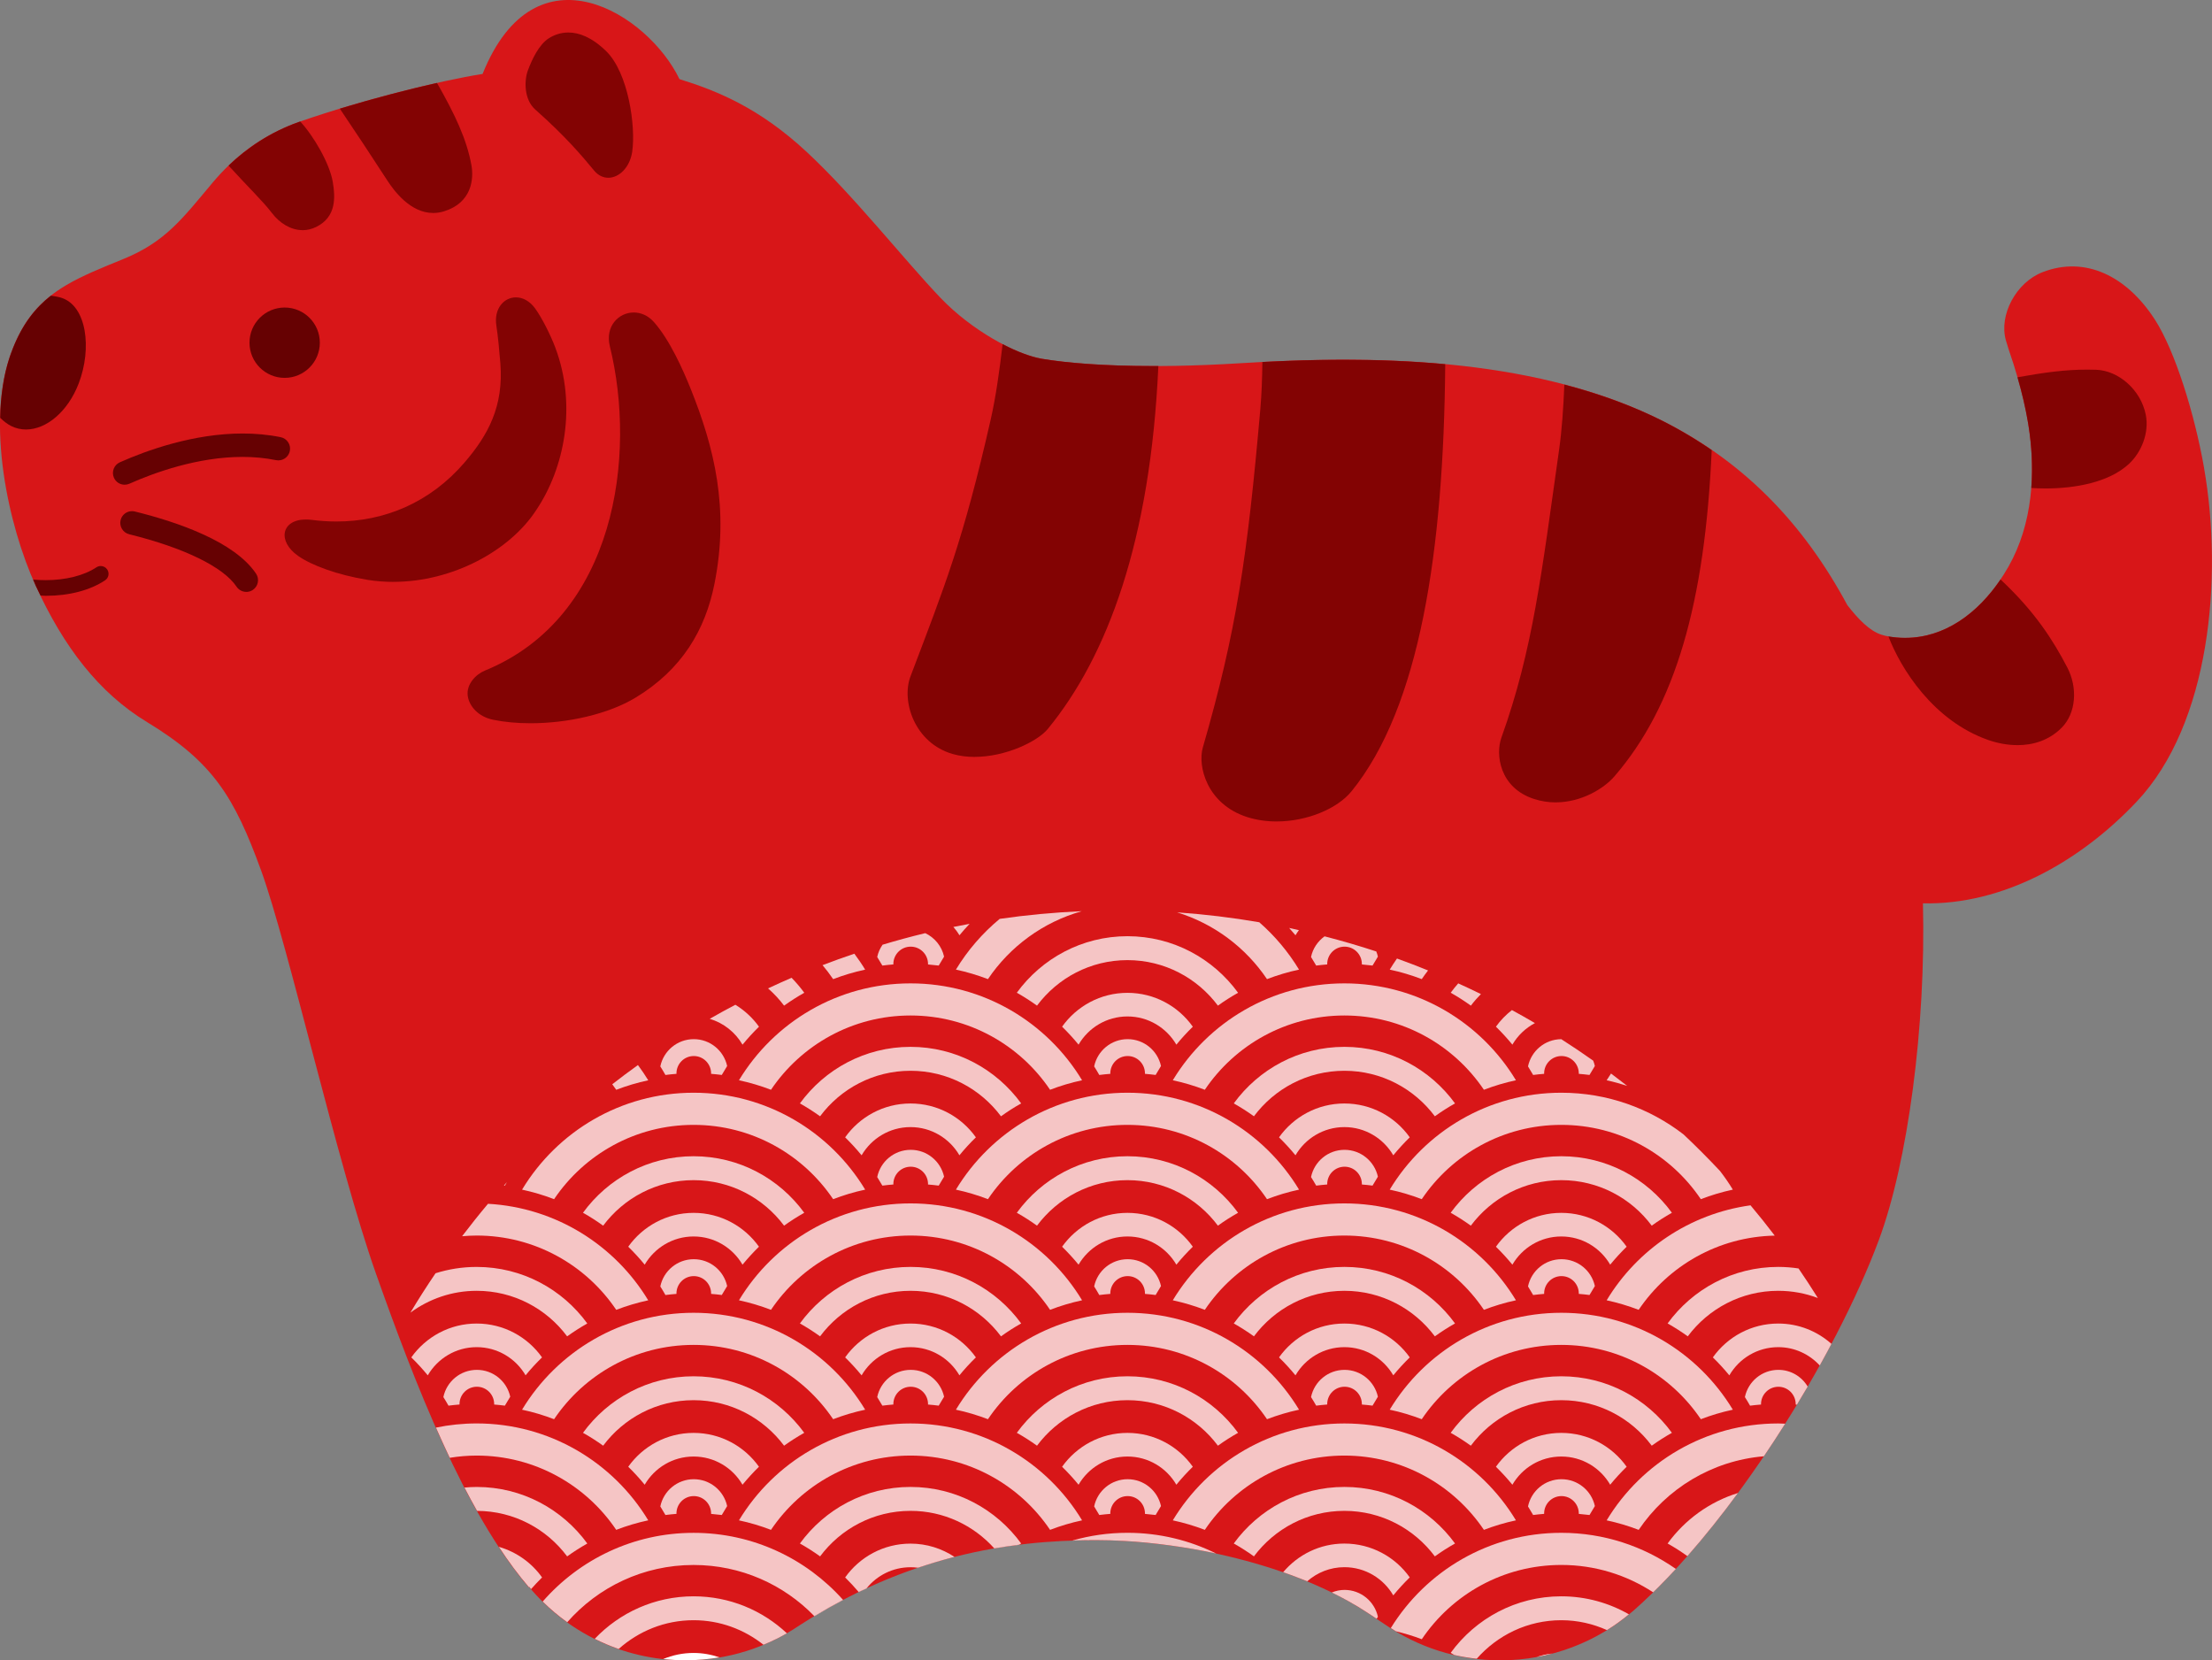 <?xml version="1.0" encoding="UTF-8" standalone="no"?>
<!-- Created with Inkscape (http://www.inkscape.org/) -->

<svg
   width="85.348mm"
   height="64.056mm"
   viewBox="0 0 85.348 64.056"
   version="1.1"
   id="svg16089"
   inkscape:version="1.1.1 (c3084ef, 2021-09-22)"
   sodipodi:docname="tiger.svg"
   xmlns:inkscape="http://www.inkscape.org/namespaces/inkscape"
   xmlns:sodipodi="http://sodipodi.sourceforge.net/DTD/sodipodi-0.dtd"
   xmlns="http://www.w3.org/2000/svg"
   xmlns:svg="http://www.w3.org/2000/svg">
  <rect x="0" y="0" width="85.348" height="64.056" fill="#808080" stroke="none"/>
  <sodipodi:namedview
     id="namedview16091"
     pagecolor="#ffffff"
     bordercolor="#999999"
     borderopacity="1"
     inkscape:pageshadow="0"
     inkscape:pageopacity="0"
     inkscape:pagecheckerboard="0"
     inkscape:document-units="mm"
     showgrid="false"
     fit-margin-top="0"
     fit-margin-left="0"
     fit-margin-right="0"
     fit-margin-bottom="0"
     inkscape:zoom="0.55856481"
     inkscape:cx="162.02238"
     inkscape:cy="120.84542"
     inkscape:window-width="1312"
     inkscape:window-height="855"
     inkscape:window-x="0"
     inkscape:window-y="23"
     inkscape:window-maximized="0"
     inkscape:current-layer="layer1" />
  <defs
     id="defs16086">
    <clipPath
       clipPathUnits="userSpaceOnUse"
       id="clipPath14162">
      <path
         d="m 220.727,352.14 c -2.123,0 -3.844,1.721 -3.844,3.843 0,2.123 1.721,3.844 3.844,3.844 2.122,0 3.843,-1.721 3.843,-3.844 0,-2.122 -1.721,-3.843 -3.843,-3.843"
         id="path14160" />
    </clipPath>
  </defs>
  <g
     inkscape:label="Layer 1"
     inkscape:groupmode="layer"
     id="layer1"
     transform="translate(-62.247,-116.472)">
    <path
       d="m 147.291,134.535 c -0.367,-2.099 -1.125,-4.531 -1.899,-5.731 -1.091,-1.69 -2.692,-2.467 -4.331,-1.833 -1.033,0.4 -1.699,1.666 -1.416,2.641 0.058,0.2 0.125,0.409 0.291,0.903 0.24,0.757 0.44,1.524 0.568,2.308 0.305,1.865 0.171,3.865 -0.761,5.509 -0.932,1.644 -2.454,2.909 -4.336,2.734 -0.205,-0.019 -0.395,-0.051 -0.569,-0.107 -0.456,-0.147 -0.897,-0.603 -1.313,-1.141 -1.682,-3.126 -4.032,-5.651 -7.505,-7.29 -4.831,-2.28 -10.877,-2.358 -15.87,-2.045 -3.639,0.227 -6.241,0.078 -7.7,-0.168 -1.035,-0.175 -2.734,-1.117 -3.907,-2.344 -1.432,-1.499 -3.357,-3.955 -5.181,-5.647 -1.823,-1.693 -3.448,-2.349 -4.898,-2.799 -1.2,-2.499 -5.548,-5.298 -7.597,-0.2 -1.644,0.258 -4.652,1.005 -7.044,1.837 -1.516,0.527 -2.602,1.437 -3.377,2.362 -1.181,1.41 -1.828,2.287 -3.457,2.949 -0.838,0.341 -1.562,0.633 -2.181,0.998 -0.956,0.564 -1.662,1.304 -2.15,2.667 -0.95,2.649 -0.1,6.597 0.966,8.93 1.078,2.358 2.432,4.131 4.298,5.264 2.536,1.54 3.361,2.869 4.403,5.734 1.042,2.865 2.952,11.373 4.427,15.54 1.476,4.167 3.429,9.246 5.903,12.111 l -0.002,-0.028 c 1.439,1.735 3.612,2.841 6.043,2.841 1.63,0 3.144,-0.497 4.399,-1.349 4.124,-2.659 8.002,-3.287 11.432,-3.287 3.374,0 7.651,0.95 10.43,2.768 0.232,0.152 0.458,0.302 0.712,0.473 1.268,0.879 2.807,1.395 4.466,1.395 1.965,0 3.761,-0.722 5.137,-1.915 3.787,-3.333 7.779,-9.753 9.472,-14.31 1.109,-2.986 1.817,-8.223 1.698,-12.981 3.061,0.069 6.038,-1.584 8.249,-3.925 2.832,-2.999 3.334,-8.649 2.599,-12.862"
       style="fill:#d81618;fill-opacity:1;fill-rule:nonzero;stroke:none;stroke-width:0.353"
       id="path14154" />
    <g
       id="g14156"
       transform="matrix(0.353,0,0,-0.353,-4.686,255.356)">
      <g
         id="g14158"
         clip-path="url(#clipPath14162)">
        <path
           d="m 216.883,359.827 h 7.687 v -7.687 h -7.687 z"
           style="fill:#660102;fill-opacity:1;fill-rule:nonzero;stroke:none"
           id="path14164" />
      </g>
    </g>
    <path
       d="m 77.424,138.922 c -0.335,0 -0.671,-0.026 -1.004,-0.08 -1.159,-0.189 -2.162,-0.562 -2.674,-0.925 -0.815,-0.576 -0.634,-1.402 0.301,-1.402 0.073,0 0.151,0.005 0.233,0.015 0.318,0.041 0.634,0.062 0.947,0.062 1.863,0 3.616,-0.733 4.942,-2.274 0.913,-1.06 1.518,-2.176 1.383,-3.84 -0.039,-0.481 -0.092,-1.05 -0.152,-1.433 -0.106,-0.671 0.295,-1.1 0.754,-1.1 0.254,0 0.525,0.131 0.739,0.425 0.275,0.379 0.6,1.037 0.775,1.499 0.852,2.251 0.35,4.673 -0.725,6.273 -1.02,1.581 -3.243,2.779 -5.518,2.779"
       style="fill:#830303;fill-opacity:1;fill-rule:nonzero;stroke:none;stroke-width:0.353"
       id="path14166" />
    <path
       d="m 85.717,123.33 c -0.195,0 -0.39,-0.087 -0.551,-0.282 -0.475,-0.575 -1.1,-1.316 -2.266,-2.349 -0.436,-0.386 -0.433,-1.116 -0.283,-1.516 0.15,-0.4 0.417,-0.991 0.816,-1.241 0.198,-0.123 0.449,-0.216 0.743,-0.216 0.412,0 0.907,0.182 1.456,0.716 0.864,0.841 1.15,2.916 1.008,3.882 -0.089,0.608 -0.507,1.007 -0.924,1.007"
       style="fill:#830303;fill-opacity:1;fill-rule:nonzero;stroke:none;stroke-width:0.353"
       id="path14168" />
    <path
       d="m 67.056,135.173 c -0.174,0 -0.338,-0.1 -0.413,-0.268 -0.101,-0.228 0.001,-0.495 0.229,-0.597 1.026,-0.456 2.833,-1.111 4.738,-1.111 0.486,0 0.979,0.043 1.467,0.142 0.245,0.05 0.403,0.289 0.353,0.533 -0.037,0.182 -0.179,0.316 -0.35,0.352 -0.03,0.006 -0.061,0.01 -0.092,0.01 -0.03,0 -0.061,-0.003 -0.091,-0.009 -0.428,-0.087 -0.863,-0.125 -1.293,-0.125 -1.736,0 -3.412,0.611 -4.364,1.034 -0.06,0.026 -0.122,0.039 -0.183,0.039"
       style="fill:#660102;fill-opacity:1;fill-rule:nonzero;stroke:none;stroke-width:0.353"
       id="path14170" />
    <path
       d="m 71.751,139.308 c -0.146,0 -0.289,-0.07 -0.376,-0.2 -0.509,-0.761 -2.02,-1.499 -4.144,-2.024 -0.242,-0.06 -0.39,-0.305 -0.33,-0.548 0.051,-0.206 0.236,-0.343 0.439,-0.343 0.036,0 0.072,0.004 0.108,0.013 1.68,0.415 3.856,1.169 4.679,2.399 0.139,0.207 0.083,0.488 -0.124,0.627 -0.06,0.04 -0.127,0.064 -0.194,0.073 -0.019,0.002 -0.038,0.004 -0.056,0.004"
       style="fill:#660102;fill-opacity:1;fill-rule:nonzero;stroke:none;stroke-width:0.353"
       id="path14172" />
    <path
       d="m 135.754,141.083 c -0.114,0 -0.23,-0.005 -0.347,-0.016 -0.082,-0.007 -0.162,-0.017 -0.239,-0.03 0.078,0.012 0.157,0.022 0.239,0.03 0.117,0.011 0.232,0.016 0.346,0.016 1.532,0 2.803,-0.958 3.68,-2.256 3.5e-4,3.6e-4 10e-4,0.001 10e-4,0.001 -0.877,1.297 -2.149,2.254 -3.681,2.254"
       style="fill:#9b1f24;fill-opacity:1;fill-rule:nonzero;stroke:none;stroke-width:0.353"
       id="path14174" />
    <path
       d="m 140.089,145.22 c -0.401,0 -0.791,-0.08 -1.124,-0.197 -2.132,-0.745 -3.383,-2.766 -3.854,-3.995 0.019,0.003 0.038,0.006 0.058,0.009 0.077,0.012 0.157,0.022 0.239,0.03 0.117,0.011 0.232,0.016 0.347,0.016 1.532,0 2.804,-0.957 3.681,-2.254 1.326,1.239 2.025,2.338 2.577,3.398 0.406,0.78 0.34,1.763 -0.221,2.324 -0.494,0.494 -1.111,0.67 -1.703,0.67"
       style="fill:#830303;fill-opacity:1;fill-rule:nonzero;stroke:none;stroke-width:0.353"
       id="path14176" />
    <path
       d="m 82.717,144.376 c -0.51,0 -1.003,-0.044 -1.449,-0.136 -0.561,-0.116 -0.921,-0.518 -0.974,-0.925 -0.059,-0.441 0.311,-0.828 0.665,-0.972 5.058,-2.071 5.854,-8.309 4.818,-12.513 -0.189,-0.77 0.339,-1.302 0.923,-1.302 0.27,0 0.551,0.113 0.778,0.369 0.612,0.687 1.13,1.862 1.404,2.54 0.933,2.316 1.508,4.657 0.933,7.555 -0.355,1.789 -1.261,3.318 -3.049,4.398 -1.051,0.635 -2.617,0.986 -4.049,0.986"
       style="fill:#830303;fill-opacity:1;fill-rule:nonzero;stroke:none;stroke-width:0.353"
       id="path14178" />
    <path
       d="m 62.619,130.254 c 3.53e-4,-0.002 0.001,-0.004 0.002,-0.005 -7.06e-4,0.002 -0.001,0.004 -0.002,0.005 m 0.003,-0.008 c 0.012,-0.036 0.025,-0.072 0.038,-0.108 0.026,-0.072 0.052,-0.142 0.079,-0.211 -0.027,0.069 -0.053,0.139 -0.079,0.211 -0.013,0.036 -0.025,0.072 -0.038,0.108 m 0.118,-0.322 c 7.06e-4,-0.001 0.001,-0.003 0.002,-0.005 -7.06e-4,0.002 -0.001,0.004 -0.002,0.005"
       style="fill:#780d13;fill-opacity:1;fill-rule:nonzero;stroke:none;stroke-width:0.353"
       id="path14180" />
    <path
       d="m 63.251,133.043 c -0.195,0 -0.388,-0.043 -0.57,-0.133 -0.145,-0.072 -0.306,-0.195 -0.427,-0.319 0.018,-0.83 0.128,-1.628 0.365,-2.338 3.53e-4,-0.002 0.001,-0.004 0.002,-0.005 3.52e-4,-0.001 3.52e-4,-0.002 7.05e-4,-0.003 0.012,-0.036 0.025,-0.072 0.038,-0.108 0.026,-0.072 0.052,-0.142 0.079,-0.211 3.52e-4,-7.1e-4 7.05e-4,-0.002 0.001,-0.003 7.06e-4,-0.001 0.001,-0.003 0.002,-0.005 0.371,-0.937 0.857,-1.559 1.468,-2.039 0.127,0.017 0.291,0.046 0.397,0.079 0.987,0.306 1.197,1.953 0.676,3.31 -0.418,1.087 -1.247,1.774 -2.031,1.774"
       style="fill:#660102;fill-opacity:1;fill-rule:nonzero;stroke:none;stroke-width:0.353"
       id="path14182" />
    <path
       d="m 78.958,124.689 c -0.87,0 -1.498,-0.84 -1.767,-1.254 -0.657,-1.011 -1.196,-1.829 -1.832,-2.771 1.28,-0.39 2.611,-0.737 3.749,-0.993 0.695,1.22 1.145,2.169 1.328,3.169 0.098,0.534 0.017,1.45 -1.05,1.783 -0.149,0.046 -0.291,0.067 -0.428,0.067"
       style="fill:#830303;fill-opacity:1;fill-rule:nonzero;stroke:none;stroke-width:0.353"
       id="path14184" />
    <path
       d="m 73.781,121.177 c 0.001,-3.5e-4 0.003,-7e-4 0.004,-0.001 -0.001,7.1e-4 -0.003,0.001 -0.004,0.001 m 0.013,-0.005 c 0.003,-7.1e-4 0.005,-0.002 0.008,-0.002 -0.003,7e-4 -0.005,0.002 -0.008,0.002 m 0.015,-0.005 c 0.005,-0.002 0.01,-0.004 0.015,-0.005 -0.005,0.002 -0.01,0.004 -0.015,0.005"
       style="fill:#9b1f24;fill-opacity:1;fill-rule:nonzero;stroke:none;stroke-width:0.353"
       id="path14186" />
    <path
       d="m 73.921,125.351 c -0.453,0 -0.883,-0.266 -1.183,-0.662 -0.334,-0.441 -0.933,-1.016 -1.672,-1.828 0.698,-0.671 1.586,-1.284 2.715,-1.685 0.001,-3.5e-4 0.003,-7e-4 0.004,-0.001 0.003,-0.001 0.006,-0.002 0.009,-0.003 0.003,-7.1e-4 0.005,-0.002 0.008,-0.002 0.003,-0.001 0.005,-0.002 0.007,-0.003 0.005,-0.002 0.01,-0.004 0.015,-0.005 l 0.007,-0.002 c 0.52,0.556 1.138,1.625 1.256,2.331 0.1,0.6 0.14,1.346 -0.633,1.733 -0.177,0.088 -0.357,0.129 -0.533,0.129"
       style="fill:#830303;fill-opacity:1;fill-rule:nonzero;stroke:none;stroke-width:0.353"
       id="path14188" />
    <path
       d="m 106.748,130.595 c -1.901,0 -3.343,-0.12 -4.297,-0.28 0.954,0.161 2.397,0.28 4.298,0.28 0.064,0 0.129,-3.5e-4 0.194,-7e-4 0,7e-4 0,3.5e-4 0,7e-4 -0.066,3.6e-4 -0.131,3.6e-4 -0.195,3.6e-4 m -4.297,-0.28 c -0.003,-3.6e-4 -0.006,-0.001 -0.008,-0.001 0.003,3.5e-4 0.006,0.001 0.008,0.001 m -0.011,-0.002 c -0.003,-7e-4 -0.006,-0.001 -0.008,-0.002 0.003,7.1e-4 0.006,0.001 0.008,0.002 m -0.01,-0.002 c -0.419,-0.074 -0.944,-0.272 -1.498,-0.561 0,-3.5e-4 3.5e-4,-0.001 3.5e-4,-0.001 0.553,0.289 1.078,0.488 1.497,0.562"
       style="fill:#9b1f24;fill-opacity:1;fill-rule:nonzero;stroke:none;stroke-width:0.353"
       id="path14190" />
    <path
       d="m 99.851,145.675 c -0.286,0 -0.57,-0.034 -0.84,-0.111 -1.47,-0.42 -1.999,-2.032 -1.633,-2.999 1.332,-3.511 2.031,-5.223 3.099,-9.929 0.194,-0.858 0.333,-1.855 0.455,-2.886 0.553,0.289 1.078,0.486 1.498,0.561 3.5e-4,0 7e-4,0 0.001,0 0.003,7.1e-4 0.006,10e-4 0.008,0.002 7e-4,0 10e-4,0 0.002,3.6e-4 0.003,3.5e-4 0.006,0.001 0.008,0.001 0.954,0.161 2.396,0.28 4.297,0.28 0.065,0 0.129,0 0.195,-3.6e-4 -0.302,6.739 -1.968,11.204 -4.267,14.003 -0.399,0.486 -1.629,1.077 -2.825,1.077"
       style="fill:#830303;fill-opacity:1;fill-rule:nonzero;stroke:none;stroke-width:0.353"
       id="path14192" />
    <path
       d="m 111.503,148.165 c -0.384,0 -0.768,-0.053 -1.131,-0.168 -1.566,-0.5 -1.92,-1.974 -1.716,-2.682 1.3,-4.498 1.718,-7.348 2.219,-13.052 0.05,-0.568 0.072,-1.184 0.08,-1.825 1.012,-0.053 2.061,-0.086 3.128,-0.086 1.292,0 2.611,0.049 3.927,0.171 -0.058,7.195 -0.981,13.234 -3.614,16.476 -0.548,0.675 -1.719,1.166 -2.893,1.166"
       style="fill:#830303;fill-opacity:1;fill-rule:nonzero;stroke:none;stroke-width:0.353"
       id="path14194" />
    <path
       d="m 125.997,132.517 c -0.001,-7.1e-4 -0.003,-0.001 -0.005,-0.002 10e-4,7.1e-4 0.003,0.001 0.005,0.002 m -0.026,-0.012 c -3.5e-4,0 -3.5e-4,-3.5e-4 -7e-4,-3.5e-4 3.5e-4,0 3.5e-4,3.5e-4 7e-4,3.5e-4"
       style="fill:#9b1f24;fill-opacity:1;fill-rule:nonzero;stroke:none;stroke-width:0.353"
       id="path14196" />
    <path
       d="m 122.271,147.429 c -0.272,0 -0.553,-0.04 -0.836,-0.132 -1.348,-0.438 -1.484,-1.736 -1.26,-2.36 1.223,-3.408 1.552,-6.347 2.23,-11.126 0.107,-0.755 0.164,-1.61 0.201,-2.5 1.163,0.305 2.294,0.694 3.363,1.194 3.5e-4,0 3.5e-4,3.5e-4 7e-4,3.5e-4 0.007,0.004 0.015,0.007 0.022,0.01 0.002,7.1e-4 0.003,0.001 0.005,0.002 0.008,0.004 0.016,0.007 0.024,0.011 0.82,0.387 1.57,0.828 2.271,1.309 -0.259,5.862 -1.392,9.86 -3.758,12.593 -0.407,0.47 -1.274,0.998 -2.263,0.998"
       style="fill:#830303;fill-opacity:1;fill-rule:nonzero;stroke:none;stroke-width:0.353"
       id="path14198" />
    <path
       d="m 140.623,135.299 v 0 c 0.062,-0.804 0.017,-1.623 -0.11,-2.418 0.126,0.795 0.172,1.614 0.11,2.418 m -0.11,-2.419 c -0.001,-0.006 -0.002,-0.012 -0.003,-0.018 0.001,0.006 0.002,0.012 0.003,0.018 m -0.003,-0.02 c -0.001,-0.006 -0.002,-0.011 -0.003,-0.017 0.001,0.006 0.002,0.011 0.003,0.017 m -0.003,-0.019 c -0.001,-0.006 -0.002,-0.012 -0.003,-0.018 0.001,0.006 0.002,0.012 0.003,0.018 m -0.006,-0.034 c -3.5e-4,-0.002 -7.1e-4,-0.005 -0.001,-0.007 3.5e-4,0.002 7.1e-4,0.005 0.001,0.007 m -0.002,-0.015 c -0.1,-0.598 -0.243,-1.185 -0.411,-1.766 0.001,0 0.002,-3.5e-4 0.003,-3.5e-4 0.168,0.581 0.309,1.169 0.408,1.766"
       style="fill:#9b1f24;fill-opacity:1;fill-rule:nonzero;stroke:none;stroke-width:0.353"
       id="path14200" />
    <path
       d="m 141.171,135.317 c -0.189,0 -0.373,-0.006 -0.548,-0.018 0.062,-0.804 0.017,-1.623 -0.11,-2.418 0,-3.5e-4 0,-3.5e-4 0,-7e-4 -0.001,-0.006 -0.002,-0.012 -0.003,-0.018 0,-7.1e-4 -3.5e-4,-0.002 -3.5e-4,-0.002 -0.001,-0.006 -0.002,-0.011 -0.003,-0.017 0,-7.1e-4 -3.6e-4,-0.002 -3.6e-4,-0.002 -0.001,-0.006 -0.002,-0.012 -0.003,-0.018 -0.001,-0.005 -0.002,-0.011 -0.003,-0.016 -3.5e-4,-0.002 -7.1e-4,-0.005 -0.001,-0.007 -3.5e-4,-0.002 -7e-4,-0.005 -0.001,-0.007 -0.1,-0.597 -0.24,-1.185 -0.408,-1.766 1.023,-0.183 1.82,-0.295 2.695,-0.295 0.112,0 0.226,0.002 0.341,0.006 0.851,0.028 1.72,0.763 1.913,1.735 0.138,0.694 -0.165,1.446 -0.648,1.895 -0.774,0.72 -2.088,0.949 -3.221,0.949"
       style="fill:#830303;fill-opacity:1;fill-rule:nonzero;stroke:none;stroke-width:0.353"
       id="path14202" />
    <path
       d="m 64.019,139.459 c -0.068,0 -0.139,-0.007 -0.208,-0.01 -0.062,-0.128 -0.126,-0.251 -0.186,-0.382 -0.034,-0.074 -0.067,-0.157 -0.1,-0.235 l 0.011,0.001 c 0.159,0.015 0.317,0.022 0.473,0.022 0.769,0 1.478,-0.176 1.958,-0.495 0.051,-0.034 0.109,-0.05 0.167,-0.05 0.098,0 0.193,0.047 0.251,0.134 0.092,0.139 0.055,0.326 -0.084,0.418 -0.582,0.387 -1.394,0.597 -2.282,0.597"
       style="fill:#660102;fill-opacity:1;fill-rule:nonzero;stroke:none;stroke-width:0.353"
       id="path14204" />
    <path
       d="m 102.763,175.496 c -1.165,-1.729 -3.142,-2.866 -5.384,-2.866 -2.242,0 -4.218,1.137 -5.384,2.866 -0.398,-0.153 -0.811,-0.276 -1.236,-0.367 1.353,-2.24 3.811,-3.738 6.62,-3.738 2.808,0 5.266,1.498 6.619,3.738 -0.425,0.091 -0.838,0.214 -1.235,0.367"
       style="fill:#f5c5c5;fill-opacity:1;fill-rule:nonzero;stroke:none;stroke-width:0.353"
       id="path14206" />
    <path
       d="m 100.612,176.213 c -7e-4,-7.1e-4 -0.001,-0.001 -0.002,-0.002 0.323,-0.056 0.643,-0.103 0.96,-0.143 l -0.007,0.004 c -0.314,0.04 -0.631,0.085 -0.951,0.141"
       style="fill:#ffffff;fill-opacity:1;fill-rule:nonzero;stroke:none;stroke-width:0.353"
       id="path14208" />
    <path
       d="m 93.889,176.519 c -0.25,-0.18 -0.51,-0.346 -0.778,-0.497 0.96,-1.32 2.512,-2.182 4.268,-2.182 1.756,0 3.308,0.862 4.269,2.182 l -0.077,0.046 c -0.318,0.04 -0.637,0.087 -0.96,0.143 -0.797,-0.886 -1.946,-1.448 -3.231,-1.448 -1.431,0 -2.696,0.692 -3.49,1.756"
       style="fill:#f5c5c5;fill-opacity:1;fill-rule:nonzero;stroke:none;stroke-width:0.353"
       id="path14210" />
    <path
       d="m 95.38,177.895 c -3.53e-4,-7.1e-4 -7.05e-4,-0.001 -0.001,-0.002 0.103,-0.049 0.205,-0.098 0.307,-0.145 -0.003,0.003 -0.005,0.006 -0.008,0.01 -0.099,0.046 -0.198,0.089 -0.298,0.137 m 2.291,-0.939 c -0.002,-3.5e-4 -0.003,-3.5e-4 -0.005,-7e-4 0.475,-0.161 0.945,-0.299 1.41,-0.418 3.53e-4,3.5e-4 7.05e-4,3.5e-4 0.001,7e-4 -0.464,0.119 -0.933,0.258 -1.406,0.418"
       style="fill:#ffffff;fill-opacity:1;fill-rule:nonzero;stroke:none;stroke-width:0.353"
       id="path14212" />
    <path
       d="m 95.378,177.894 c -0.166,-0.194 -0.339,-0.383 -0.522,-0.562 0.561,-0.789 1.48,-1.305 2.522,-1.305 0.628,0 1.21,0.19 1.697,0.512 -0.465,0.119 -0.935,0.257 -1.41,0.418 -0.094,-0.012 -0.19,-0.019 -0.288,-0.019 -0.684,0 -1.293,0.318 -1.693,0.812 -0.102,0.047 -0.204,0.096 -0.307,0.145"
       style="fill:#f5c5c5;fill-opacity:1;fill-rule:nonzero;stroke:none;stroke-width:0.353"
       id="path14214" />
    <path
       d="m 107.636,173.755 c -0.379,-0.651 -1.081,-1.088 -1.887,-1.088 -0.806,0 -1.508,0.437 -1.887,1.088 -0.198,-0.243 -0.411,-0.474 -0.635,-0.694 0.561,-0.789 1.48,-1.306 2.522,-1.306 1.042,0 1.962,0.517 2.522,1.306 -0.224,0.219 -0.437,0.45 -0.635,0.693"
       style="fill:#f5c5c5;fill-opacity:1;fill-rule:nonzero;stroke:none;stroke-width:0.353"
       id="path14216" />
    <path
       d="m 106.836,174.923 c -0.136,-0.017 -0.274,-0.031 -0.413,-0.043 l 0.002,-0.018 -10e-4,-0.011 c -0.006,-0.364 -0.302,-0.658 -0.668,-0.658 -0.37,0 -0.669,0.3 -0.669,0.669 l 0.002,0.017 c -0.143,0.011 -0.285,0.026 -0.427,0.044 -0.063,-0.111 -0.129,-0.222 -0.198,-0.331 0.125,-0.599 0.655,-1.05 1.292,-1.05 0.631,0 1.157,0.444 1.287,1.036 -0.057,0.09 -0.193,0.321 -0.207,0.345"
       style="fill:#f5c5c5;fill-opacity:1;fill-rule:nonzero;stroke:none;stroke-width:0.353"
       id="path14218" />
    <path
       d="m 109.175,176.41 c -1.196,-0.258 -2.404,-0.421 -3.545,-0.486 1.14,0.065 2.348,0.227 3.543,0.485 7e-4,3.6e-4 0.001,7.1e-4 0.002,0.001 m -3.551,-0.486 c -10e-4,0 -0.002,0 -0.004,0 10e-4,0 0.003,0 0.004,0 m -2.004,-0.014 c 0.003,-7e-4 0.006,-0.002 0.008,-0.002 0.303,-0.01 0.603,-0.015 0.9,-0.015 10e-4,0 10e-4,0 0.002,0 -0.3,3.6e-4 -0.604,0.007 -0.91,0.018"
       style="fill:#ffffff;fill-opacity:1;fill-rule:nonzero;stroke:none;stroke-width:0.353"
       id="path14220" />
    <path
       d="m 109.173,176.409 c -1.195,-0.258 -2.403,-0.42 -3.543,-0.485 -0.002,0 -0.004,-3.6e-4 -0.006,-3.6e-4 -0.001,0 -0.002,0 -0.004,0 -0.371,-0.021 -0.735,-0.032 -1.089,-0.032 -3.5e-4,0 -0.001,0 -0.002,0 -7.1e-4,0 -10e-4,0 -0.002,0 -0.297,0 -0.596,0.005 -0.9,0.015 0.674,-0.192 1.385,-0.297 2.12,-0.297 1.23,0 2.392,0.288 3.424,0.799"
       style="fill:#f5c5c5;fill-opacity:1;fill-rule:nonzero;stroke:none;stroke-width:0.353"
       id="path14222" />
    <path
       d="m 86.023,175.496 c -1.166,-1.729 -3.142,-2.866 -5.384,-2.866 -0.354,0 -0.701,0.031 -1.039,0.086 -0.182,-0.382 -0.358,-0.772 -0.532,-1.165 0.507,-0.105 1.033,-0.161 1.571,-0.161 2.808,0 5.266,1.498 6.62,3.738 -0.424,0.091 -0.837,0.214 -1.235,0.367"
       style="fill:#f5c5c5;fill-opacity:1;fill-rule:nonzero;stroke:none;stroke-width:0.353"
       id="path14224" />
    <path
       d="m 84.129,176.519 c -0.791,-1.06 -2.051,-1.751 -3.475,-1.755 -0.165,-0.294 -0.327,-0.593 -0.486,-0.9 0.156,-0.014 0.313,-0.023 0.472,-0.023 1.756,0 3.308,0.862 4.268,2.182 -0.268,0.151 -0.528,0.317 -0.778,0.497"
       style="fill:#f5c5c5;fill-opacity:1;fill-rule:nonzero;stroke:none;stroke-width:0.353"
       id="path14226" />
    <path
       d="m 82.661,177.716 c -0.001,-0.001 -0.003,-0.003 -0.004,-0.005 l -0.002,-0.024 c 0.001,0.002 0.003,0.004 0.004,0.005 l 0.002,0.023"
       style="fill:#ffffff;fill-opacity:1;fill-rule:nonzero;stroke:none;stroke-width:0.353"
       id="path14228" />
    <path
       d="m 82.739,177.779 -0.08,-0.092 3.53e-4,0.005 c -0.001,-0.002 -0.003,-0.004 -0.004,-0.005 l 0.002,0.024 c -0.401,-0.466 -0.789,-0.991 -1.163,-1.56 0.681,0.196 1.268,0.617 1.668,1.181 -0.147,0.144 -0.286,0.294 -0.422,0.447"
       style="fill:#f5c5c5;fill-opacity:1;fill-rule:nonzero;stroke:none;stroke-width:0.353"
       id="path14230" />
    <path
       d="m 90.896,173.755 c -0.379,-0.651 -1.081,-1.088 -1.887,-1.088 -0.806,0 -1.508,0.437 -1.887,1.088 -0.198,-0.243 -0.411,-0.474 -0.635,-0.694 0.561,-0.789 1.48,-1.306 2.522,-1.306 1.042,0 1.962,0.517 2.522,1.306 -0.224,0.219 -0.436,0.45 -0.635,0.693"
       style="fill:#f5c5c5;fill-opacity:1;fill-rule:nonzero;stroke:none;stroke-width:0.353"
       id="path14232" />
    <path
       d="m 90.096,174.923 c -0.137,-0.017 -0.274,-0.031 -0.412,-0.043 l 0.001,-0.018 -7.06e-4,-0.011 c -0.007,-0.364 -0.302,-0.658 -0.669,-0.658 -0.369,0 -0.668,0.3 -0.668,0.669 l 0.002,0.017 c -0.144,0.011 -0.286,0.026 -0.427,0.044 -0.063,-0.111 -0.13,-0.222 -0.198,-0.331 0.125,-0.599 0.655,-1.05 1.291,-1.05 0.632,0 1.158,0.444 1.288,1.036 -0.056,0.09 -0.194,0.321 -0.207,0.345"
       style="fill:#f5c5c5;fill-opacity:1;fill-rule:nonzero;stroke:none;stroke-width:0.353"
       id="path14234" />
    <path
       d="m 93.672,178.827 c -0.001,-0.001 -0.003,-0.003 -0.004,-0.004 0.372,-0.225 0.742,-0.433 1.109,-0.626 0.001,10e-4 0.002,0.002 0.003,0.003 -0.367,0.193 -0.737,0.402 -1.108,0.627"
       style="fill:#ffffff;fill-opacity:1;fill-rule:nonzero;stroke:none;stroke-width:0.353"
       id="path14236" />
    <path
       d="m 84.133,179.06 c -0.336,-0.241 -0.653,-0.508 -0.947,-0.798 1.417,-1.623 3.499,-2.651 5.822,-2.651 2.293,0 4.353,1 5.768,2.587 -0.367,0.193 -0.737,0.401 -1.109,0.626 -1.18,-1.217 -2.83,-1.973 -4.659,-1.973 -1.943,0 -3.687,0.855 -4.876,2.21"
       style="fill:#f5c5c5;fill-opacity:1;fill-rule:nonzero;stroke:none;stroke-width:0.353"
       id="path14238" />
    <path
       d="m 92.225,179.692 c 0.129,-0.065 0.257,-0.134 0.383,-0.207 3.53e-4,7e-4 7.06e-4,7e-4 0.001,0.001 -0.126,0.072 -0.254,0.14 -0.384,0.205"
       style="fill:#ffffff;fill-opacity:1;fill-rule:nonzero;stroke:none;stroke-width:0.353"
       id="path14240" />
    <path
       d="m 86.117,180.092 c -0.318,-0.111 -0.625,-0.243 -0.923,-0.392 0.961,-1.009 2.312,-1.64 3.815,-1.64 1.394,0 2.657,0.543 3.599,1.426 -0.126,0.072 -0.253,0.141 -0.383,0.207 -0.17,0.085 -0.344,0.163 -0.52,0.236 -0.742,-0.589 -1.675,-0.947 -2.697,-0.947 -1.113,0 -2.122,0.423 -2.892,1.111"
       style="fill:#f5c5c5;fill-opacity:1;fill-rule:nonzero;stroke:none;stroke-width:0.353"
       id="path14242" />
    <path
       d="m 87.836,180.48 c 0.284,0.031 0.573,0.048 0.865,0.048 0.446,0 0.883,-0.04 1.308,-0.112 -0.314,-0.108 -0.649,-0.171 -1,-0.171 -0.416,0 -0.811,0.085 -1.173,0.235"
       style="fill:#ffffff;fill-opacity:1;fill-rule:nonzero;stroke:none;stroke-width:0.353"
       id="path14244" />
    <path
       d="m 130.304,172.657 c 0.28,-0.414 0.555,-0.834 0.822,-1.257 3.5e-4,0 3.5e-4,3.5e-4 7.1e-4,3.5e-4 -0.267,0.423 -0.542,0.842 -0.822,1.257 -3.5e-4,0 -3.5e-4,0 -3.5e-4,0"
       style="fill:#ffffff;fill-opacity:1;fill-rule:nonzero;stroke:none;stroke-width:0.353"
       id="path14246" />
    <path
       d="m 125.474,175.496 c -0.399,-0.153 -0.81,-0.276 -1.236,-0.367 1.353,-2.24 3.812,-3.738 6.62,-3.738 0.09,0 0.179,0.006 0.268,0.009 -0.267,0.423 -0.541,0.843 -0.822,1.257 -2.011,0.17 -3.761,1.255 -4.83,2.84"
       style="fill:#f5c5c5;fill-opacity:1;fill-rule:nonzero;stroke:none;stroke-width:0.353"
       id="path14248" />
    <path
       d="m 127.354,176.51 c -3.6e-4,0 -7.1e-4,-3.6e-4 -0.001,-7.1e-4 0.663,-0.753 1.318,-1.574 1.952,-2.435 h 3.5e-4 c -0.634,0.861 -1.288,1.682 -1.951,2.436"
       style="fill:#ffffff;fill-opacity:1;fill-rule:nonzero;stroke:none;stroke-width:0.353"
       id="path14250" />
    <path
       d="m 127.353,176.509 c -0.245,-0.176 -0.499,-0.339 -0.763,-0.487 0.664,-0.913 1.612,-1.607 2.715,-1.948 -0.634,0.861 -1.289,1.682 -1.952,2.435"
       style="fill:#f5c5c5;fill-opacity:1;fill-rule:nonzero;stroke:none;stroke-width:0.353"
       id="path14252" />
    <path
       d="m 119.502,175.496 c -1.166,-1.729 -3.142,-2.866 -5.384,-2.866 -2.242,0 -4.218,1.137 -5.384,2.866 -0.398,-0.153 -0.811,-0.276 -1.236,-0.367 1.354,-2.24 3.812,-3.738 6.62,-3.738 2.808,0 5.267,1.498 6.62,3.738 -0.425,0.091 -0.837,0.214 -1.236,0.367"
       style="fill:#f5c5c5;fill-opacity:1;fill-rule:nonzero;stroke:none;stroke-width:0.353"
       id="path14254" />
    <path
       d="m 117.609,176.519 c -0.795,-1.064 -2.06,-1.756 -3.49,-1.756 -1.43,0 -2.696,0.692 -3.49,1.756 -0.25,-0.18 -0.51,-0.346 -0.778,-0.497 0.96,-1.32 2.512,-2.182 4.268,-2.182 1.757,0 3.309,0.862 4.269,2.182 -0.269,0.151 -0.529,0.317 -0.778,0.497"
       style="fill:#f5c5c5;fill-opacity:1;fill-rule:nonzero;stroke:none;stroke-width:0.353"
       id="path14256" />
    <path
       d="m 112.415,177.374 c -0.216,-0.084 -0.436,-0.165 -0.658,-0.242 3.6e-4,-3.6e-4 7.1e-4,-7.1e-4 10e-4,-10e-4 0.222,0.078 0.441,0.159 0.657,0.244"
       style="fill:#ffffff;fill-opacity:1;fill-rule:nonzero;stroke:none;stroke-width:0.353"
       id="path14258" />
    <path
       d="m 116.006,178.025 c -0.379,-0.651 -1.081,-1.089 -1.887,-1.089 -0.551,0 -1.051,0.208 -1.435,0.545 -0.089,-0.036 -0.178,-0.072 -0.269,-0.108 -0.216,-0.085 -0.435,-0.166 -0.657,-0.244 0.567,-0.673 1.411,-1.104 2.361,-1.104 1.042,0 1.962,0.516 2.522,1.305 -0.223,0.219 -0.436,0.45 -0.635,0.694"
       style="fill:#f5c5c5;fill-opacity:1;fill-rule:nonzero;stroke:none;stroke-width:0.353"
       id="path14260" />
    <path
       d="m 114.297,178.26 c -0.216,-0.12 -0.438,-0.236 -0.665,-0.348 7e-4,0 0.001,-3.5e-4 0.002,-7e-4 0.227,0.112 0.448,0.228 0.663,0.349"
       style="fill:#ffffff;fill-opacity:1;fill-rule:nonzero;stroke:none;stroke-width:0.353"
       id="path14262" />
    <path
       d="m 115.365,178.927 c -0.136,-0.09 -0.269,-0.179 -0.403,-0.266 -0.213,-0.139 -0.435,-0.273 -0.665,-0.401 -0.214,-0.121 -0.436,-0.237 -0.663,-0.349 0.152,-0.061 0.317,-0.098 0.491,-0.098 0.631,0 1.157,0.444 1.288,1.036 l -0.048,0.078"
       style="fill:#f5c5c5;fill-opacity:1;fill-rule:nonzero;stroke:none;stroke-width:0.353"
       id="path14264" />
    <path
       d="m 124.375,173.755 c -0.378,-0.651 -1.081,-1.088 -1.887,-1.088 -0.806,0 -1.508,0.437 -1.887,1.088 -0.199,-0.243 -0.411,-0.474 -0.635,-0.694 0.561,-0.789 1.48,-1.306 2.522,-1.306 1.041,0 1.962,0.517 2.522,1.306 -0.224,0.219 -0.437,0.45 -0.635,0.693"
       style="fill:#f5c5c5;fill-opacity:1;fill-rule:nonzero;stroke:none;stroke-width:0.353"
       id="path14266" />
    <path
       d="m 123.575,174.923 c -0.137,-0.017 -0.274,-0.031 -0.413,-0.043 l 0.002,-0.018 -10e-4,-0.011 c -0.006,-0.364 -0.303,-0.658 -0.668,-0.658 -0.369,0 -0.669,0.3 -0.669,0.669 l 10e-4,0.017 c -0.143,0.011 -0.285,0.026 -0.425,0.044 -0.064,-0.111 -0.13,-0.222 -0.198,-0.331 0.124,-0.599 0.655,-1.05 1.292,-1.05 0.632,0 1.158,0.444 1.288,1.036 -0.057,0.09 -0.194,0.321 -0.207,0.345"
       style="fill:#f5c5c5;fill-opacity:1;fill-rule:nonzero;stroke:none;stroke-width:0.353"
       id="path14268" />
    <path
       d="m 126.25,177.691 c 0.219,-0.22 0.439,-0.451 0.658,-0.688 7e-4,3.5e-4 0.001,0.001 0.002,0.001 -0.22,0.238 -0.44,0.466 -0.66,0.687"
       style="fill:#ffffff;fill-opacity:1;fill-rule:nonzero;stroke:none;stroke-width:0.353"
       id="path14270" />
    <path
       d="m 117.105,179.716 c -0.324,-0.125 -0.66,-0.224 -1.002,-0.308 -0.066,-0.04 -0.128,-0.082 -0.193,-0.123 1.361,-2.205 3.797,-3.675 6.578,-3.675 1.645,0 3.167,0.517 4.42,1.393 -0.219,0.237 -0.439,0.467 -0.658,0.688 -0.072,0.072 -0.145,0.144 -0.217,0.215 -1.019,-0.666 -2.236,-1.056 -3.544,-1.056 -2.242,0 -4.219,1.137 -5.384,2.866"
       style="fill:#f5c5c5;fill-opacity:1;fill-rule:nonzero;stroke:none;stroke-width:0.353"
       id="path14272" />
    <path
       d="m 119.224,180.469 c -0.293,-0.034 -0.582,-0.08 -0.865,-0.145 -0.046,-0.028 -0.091,-0.057 -0.139,-0.083 0.96,-1.32 2.512,-2.181 4.268,-2.181 0.951,0 1.84,0.254 2.61,0.695 -0.269,0.22 -0.551,0.425 -0.848,0.608 -0.539,-0.241 -1.133,-0.381 -1.761,-0.381 -1.304,0 -2.467,0.579 -3.265,1.488"
       style="fill:#f5c5c5;fill-opacity:1;fill-rule:nonzero;stroke:none;stroke-width:0.353"
       id="path14274" />
    <path
       d="m 122.136,180.267 c -0.211,0.024 -0.412,0.073 -0.608,0.137 0.206,-0.037 0.408,-0.084 0.608,-0.137"
       style="fill:#ffffff;fill-opacity:1;fill-rule:nonzero;stroke:none;stroke-width:0.353"
       id="path14276" />
    <path
       d="m 102.763,158.517 c -1.165,-1.729 -3.142,-2.866 -5.384,-2.866 -2.242,0 -4.218,1.137 -5.384,2.866 -0.398,-0.153 -0.811,-0.276 -1.236,-0.367 1.353,-2.24 3.811,-3.738 6.62,-3.738 2.808,0 5.266,1.498 6.619,3.738 -0.425,0.091 -0.838,0.214 -1.235,0.367"
       style="fill:#f5c5c5;fill-opacity:1;fill-rule:nonzero;stroke:none;stroke-width:0.353"
       id="path14278" />
    <path
       d="m 100.869,159.54 c -0.795,-1.064 -2.06,-1.756 -3.49,-1.756 -1.431,0 -2.696,0.692 -3.49,1.756 -0.25,-0.18 -0.51,-0.346 -0.778,-0.497 0.96,-1.32 2.512,-2.182 4.268,-2.182 1.756,0 3.308,0.862 4.269,2.182 -0.27,0.151 -0.53,0.318 -0.778,0.497"
       style="fill:#f5c5c5;fill-opacity:1;fill-rule:nonzero;stroke:none;stroke-width:0.353"
       id="path14280" />
    <path
       d="m 99.266,161.046 c -0.379,-0.65 -1.081,-1.089 -1.888,-1.089 -0.805,0 -1.508,0.439 -1.887,1.088 -0.199,-0.243 -0.411,-0.473 -0.635,-0.693 0.561,-0.789 1.48,-1.306 2.522,-1.306 1.042,0 1.961,0.516 2.523,1.306 -0.225,0.219 -0.437,0.45 -0.636,0.693"
       style="fill:#f5c5c5;fill-opacity:1;fill-rule:nonzero;stroke:none;stroke-width:0.353"
       id="path14282" />
    <path
       d="m 98.466,162.215 c -0.137,-0.018 -0.274,-0.033 -0.414,-0.043 l 0.003,-0.018 -7.05e-4,-0.011 c -0.007,-0.364 -0.303,-0.658 -0.669,-0.658 -0.369,0 -0.669,0.3 -0.669,0.669 l 0.002,0.017 c -0.143,0.011 -0.285,0.026 -0.426,0.044 -0.064,-0.112 -0.131,-0.223 -0.199,-0.331 0.125,-0.6 0.656,-1.05 1.293,-1.05 0.631,0 1.157,0.443 1.287,1.036 -0.056,0.09 -0.193,0.321 -0.207,0.345"
       style="fill:#f5c5c5;fill-opacity:1;fill-rule:nonzero;stroke:none;stroke-width:0.353"
       id="path14284" />
    <path
       d="m 102.763,167.007 c -1.165,-1.729 -3.142,-2.866 -5.384,-2.866 -2.242,0 -4.218,1.137 -5.384,2.866 -0.398,-0.153 -0.811,-0.276 -1.236,-0.368 1.353,-2.24 3.811,-3.738 6.62,-3.738 2.808,0 5.266,1.498 6.619,3.738 -0.425,0.091 -0.838,0.215 -1.235,0.368"
       style="fill:#f5c5c5;fill-opacity:1;fill-rule:nonzero;stroke:none;stroke-width:0.353"
       id="path14286" />
    <path
       d="m 100.869,168.03 c -0.795,-1.065 -2.06,-1.757 -3.49,-1.757 -1.431,0 -2.696,0.693 -3.49,1.757 -0.25,-0.18 -0.51,-0.346 -0.778,-0.498 0.96,-1.319 2.512,-2.181 4.268,-2.181 1.756,0 3.308,0.861 4.269,2.181 -0.27,0.152 -0.53,0.319 -0.778,0.498"
       style="fill:#f5c5c5;fill-opacity:1;fill-rule:nonzero;stroke:none;stroke-width:0.353"
       id="path14288" />
    <path
       d="M 99.266,169.535 C 98.887,168.886 98.185,168.447 97.378,168.447 c -0.805,0 -1.508,0.438 -1.887,1.088 -0.199,-0.243 -0.411,-0.474 -0.635,-0.693 0.561,-0.79 1.48,-1.306 2.522,-1.306 1.042,0 1.961,0.516 2.523,1.306 -0.225,0.219 -0.437,0.449 -0.636,0.692"
       style="fill:#f5c5c5;fill-opacity:1;fill-rule:nonzero;stroke:none;stroke-width:0.353"
       id="path14290" />
    <path
       d="m 98.466,170.704 c -0.137,-0.018 -0.274,-0.032 -0.414,-0.043 l 0.003,-0.018 -7.05e-4,-0.011 c -0.007,-0.364 -0.303,-0.658 -0.669,-0.658 -0.369,0 -0.669,0.3 -0.669,0.669 l 0.002,0.017 c -0.143,0.011 -0.285,0.026 -0.426,0.044 -0.064,-0.113 -0.131,-0.223 -0.199,-0.331 0.125,-0.6 0.656,-1.05 1.293,-1.05 0.631,0 1.157,0.443 1.287,1.036 -0.056,0.09 -0.193,0.321 -0.207,0.345"
       style="fill:#f5c5c5;fill-opacity:1;fill-rule:nonzero;stroke:none;stroke-width:0.353"
       id="path14292" />
    <path
       d="m 107.636,156.776 c -0.379,-0.65 -1.081,-1.088 -1.887,-1.088 -0.806,0 -1.508,0.438 -1.887,1.088 -0.198,-0.243 -0.411,-0.474 -0.635,-0.693 0.561,-0.79 1.48,-1.306 2.522,-1.306 1.042,0 1.962,0.517 2.522,1.307 -0.224,0.219 -0.437,0.449 -0.635,0.693"
       style="fill:#f5c5c5;fill-opacity:1;fill-rule:nonzero;stroke:none;stroke-width:0.353"
       id="path14294" />
    <path
       d="m 106.836,157.945 c -0.136,-0.017 -0.274,-0.032 -0.413,-0.043 l 0.002,-0.018 -10e-4,-0.011 c -0.006,-0.364 -0.302,-0.658 -0.668,-0.658 -0.37,0 -0.669,0.3 -0.669,0.67 l 0.002,0.017 c -0.143,0.011 -0.285,0.025 -0.427,0.044 -0.063,-0.112 -0.129,-0.222 -0.198,-0.331 0.125,-0.6 0.655,-1.051 1.292,-1.051 0.631,0 1.157,0.443 1.287,1.036 -0.057,0.09 -0.193,0.321 -0.207,0.345"
       style="fill:#f5c5c5;fill-opacity:1;fill-rule:nonzero;stroke:none;stroke-width:0.353"
       id="path14296" />
    <path
       d="m 111.133,162.738 c -1.166,-1.73 -3.142,-2.867 -5.384,-2.867 -2.242,0 -4.218,1.137 -5.383,2.867 -0.399,-0.154 -0.811,-0.277 -1.236,-0.368 1.354,-2.241 3.811,-3.739 6.62,-3.739 2.808,0 5.266,1.498 6.62,3.739 -0.425,0.091 -0.837,0.214 -1.236,0.368"
       style="fill:#f5c5c5;fill-opacity:1;fill-rule:nonzero;stroke:none;stroke-width:0.353"
       id="path14298" />
    <path
       d="m 109.239,163.76 c -0.795,-1.064 -2.06,-1.756 -3.49,-1.756 -1.431,0 -2.696,0.692 -3.49,1.756 -0.25,-0.18 -0.509,-0.346 -0.779,-0.498 0.96,-1.319 2.512,-2.181 4.269,-2.181 1.757,0 3.308,0.862 4.268,2.181 -0.269,0.152 -0.529,0.318 -0.778,0.498"
       style="fill:#f5c5c5;fill-opacity:1;fill-rule:nonzero;stroke:none;stroke-width:0.353"
       id="path14300" />
    <path
       d="m 107.636,165.265 c -0.379,-0.65 -1.081,-1.088 -1.887,-1.088 -0.806,0 -1.508,0.439 -1.887,1.088 -0.198,-0.243 -0.411,-0.473 -0.635,-0.693 0.561,-0.789 1.48,-1.306 2.522,-1.306 1.042,0 1.962,0.517 2.522,1.306 -0.224,0.219 -0.437,0.451 -0.635,0.693"
       style="fill:#f5c5c5;fill-opacity:1;fill-rule:nonzero;stroke:none;stroke-width:0.353"
       id="path14302" />
    <path
       d="m 106.836,166.435 c -0.136,-0.018 -0.274,-0.033 -0.413,-0.043 l 0.002,-0.018 -10e-4,-0.011 c -0.006,-0.364 -0.302,-0.657 -0.668,-0.657 -0.37,0 -0.669,0.299 -0.669,0.669 l 0.002,0.017 c -0.143,0.011 -0.285,0.026 -0.427,0.044 -0.063,-0.113 -0.129,-0.223 -0.198,-0.332 0.125,-0.6 0.655,-1.05 1.292,-1.05 0.631,0 1.157,0.443 1.287,1.036 -0.057,0.09 -0.193,0.321 -0.207,0.345"
       style="fill:#f5c5c5;fill-opacity:1;fill-rule:nonzero;stroke:none;stroke-width:0.353"
       id="path14304" />
    <path
       d="m 86.023,158.517 c -0.049,-0.073 -0.102,-0.143 -0.153,-0.213 0.325,-0.254 0.656,-0.5 0.991,-0.741 0.14,0.19 0.275,0.385 0.398,0.588 -0.424,0.091 -0.837,0.214 -1.235,0.367"
       style="fill:#f5c5c5;fill-opacity:1;fill-rule:nonzero;stroke:none;stroke-width:0.353"
       id="path14306" />
    <path
       d="m 81.727,162.215 -0.036,-0.004 c 0.039,-0.044 0.077,-0.089 0.116,-0.132 -0.04,0.067 -0.074,0.125 -0.08,0.136"
       style="fill:#f5c5c5;fill-opacity:1;fill-rule:nonzero;stroke:none;stroke-width:0.353"
       id="path14308" />
    <path
       d="m 86.023,167.007 c -1.166,-1.729 -3.142,-2.866 -5.384,-2.866 -0.19,0 -0.377,0.011 -0.563,0.027 0.324,-0.425 0.657,-0.844 1,-1.252 2.624,0.147 4.899,1.601 6.182,3.724 -0.424,0.091 -0.837,0.215 -1.235,0.368"
       style="fill:#f5c5c5;fill-opacity:1;fill-rule:nonzero;stroke:none;stroke-width:0.353"
       id="path14310" />
    <path
       d="m 84.129,168.03 c -0.794,-1.065 -2.059,-1.757 -3.49,-1.757 -0.958,0 -1.839,0.316 -2.557,0.842 0.309,-0.517 0.633,-1.022 0.97,-1.519 0.501,-0.158 1.033,-0.244 1.587,-0.244 1.756,0 3.308,0.861 4.268,2.181 -0.268,0.152 -0.528,0.319 -0.778,0.498"
       style="fill:#f5c5c5;fill-opacity:1;fill-rule:nonzero;stroke:none;stroke-width:0.353"
       id="path14312" />
    <path
       d="m 82.527,169.535 c -0.379,-0.65 -1.081,-1.088 -1.888,-1.088 -0.806,0 -1.508,0.438 -1.887,1.088 -0.199,-0.243 -0.41,-0.474 -0.635,-0.693 0.561,-0.79 1.48,-1.306 2.522,-1.306 1.042,0 1.962,0.516 2.522,1.306 -0.224,0.219 -0.437,0.449 -0.635,0.692"
       style="fill:#f5c5c5;fill-opacity:1;fill-rule:nonzero;stroke:none;stroke-width:0.353"
       id="path14314" />
    <path
       d="m 81.727,170.704 c -0.137,-0.018 -0.274,-0.032 -0.413,-0.043 l 0.001,-0.018 -0.001,-0.011 c -0.006,-0.364 -0.302,-0.658 -0.668,-0.658 -0.369,0 -0.669,0.3 -0.669,0.669 l 0.001,0.017 c -0.143,0.011 -0.284,0.026 -0.426,0.044 -0.063,-0.113 -0.13,-0.223 -0.198,-0.331 0.125,-0.6 0.655,-1.05 1.292,-1.05 0.632,0 1.158,0.443 1.288,1.036 -0.057,0.09 -0.194,0.321 -0.207,0.345"
       style="fill:#f5c5c5;fill-opacity:1;fill-rule:nonzero;stroke:none;stroke-width:0.353"
       id="path14316" />
    <path
       d="m 90.896,156.776 c -0.277,-0.476 -0.728,-0.836 -1.265,-0.996 0.326,-0.187 0.655,-0.368 0.989,-0.543 0.357,0.219 0.669,0.506 0.912,0.847 -0.224,0.219 -0.436,0.449 -0.635,0.693"
       style="fill:#f5c5c5;fill-opacity:1;fill-rule:nonzero;stroke:none;stroke-width:0.353"
       id="path14318" />
    <path
       d="m 90.096,157.945 c -0.137,-0.017 -0.274,-0.032 -0.412,-0.043 l 0.001,-0.018 -7.06e-4,-0.011 c -0.007,-0.364 -0.302,-0.658 -0.669,-0.658 -0.369,0 -0.668,0.3 -0.668,0.67 l 0.002,0.017 c -0.144,0.011 -0.286,0.025 -0.427,0.044 -0.063,-0.112 -0.13,-0.222 -0.198,-0.331 0.125,-0.6 0.655,-1.051 1.291,-1.051 0.632,0 1.158,0.443 1.288,1.036 -0.056,0.09 -0.194,0.321 -0.207,0.345"
       style="fill:#f5c5c5;fill-opacity:1;fill-rule:nonzero;stroke:none;stroke-width:0.353"
       id="path14320" />
    <path
       d="m 94.393,162.738 c -1.167,-1.73 -3.142,-2.867 -5.384,-2.867 -2.241,0 -4.218,1.137 -5.383,2.867 -0.399,-0.154 -0.811,-0.277 -1.236,-0.368 1.354,-2.241 3.812,-3.739 6.619,-3.739 2.808,0 5.266,1.498 6.62,3.739 -0.425,0.091 -0.837,0.214 -1.235,0.368"
       style="fill:#f5c5c5;fill-opacity:1;fill-rule:nonzero;stroke:none;stroke-width:0.353"
       id="path14322" />
    <path
       d="m 92.5,163.76 c -0.795,-1.064 -2.06,-1.756 -3.491,-1.756 -1.43,0 -2.695,0.692 -3.49,1.756 -0.249,-0.18 -0.508,-0.346 -0.778,-0.498 0.96,-1.319 2.512,-2.181 4.268,-2.181 1.758,0 3.309,0.862 4.269,2.181 -0.268,0.152 -0.529,0.318 -0.778,0.498"
       style="fill:#f5c5c5;fill-opacity:1;fill-rule:nonzero;stroke:none;stroke-width:0.353"
       id="path14324" />
    <path
       d="m 90.896,165.265 c -0.379,-0.65 -1.081,-1.088 -1.887,-1.088 -0.806,0 -1.508,0.439 -1.887,1.088 -0.198,-0.243 -0.411,-0.473 -0.635,-0.693 0.561,-0.789 1.48,-1.306 2.522,-1.306 1.042,0 1.962,0.517 2.522,1.306 -0.224,0.219 -0.436,0.451 -0.635,0.693"
       style="fill:#f5c5c5;fill-opacity:1;fill-rule:nonzero;stroke:none;stroke-width:0.353"
       id="path14326" />
    <path
       d="m 90.096,166.435 c -0.137,-0.018 -0.274,-0.033 -0.412,-0.043 l 0.001,-0.018 -7.06e-4,-0.011 c -0.007,-0.364 -0.302,-0.657 -0.669,-0.657 -0.369,0 -0.668,0.299 -0.668,0.669 l 0.002,0.017 c -0.144,0.011 -0.286,0.026 -0.427,0.044 -0.063,-0.113 -0.13,-0.223 -0.198,-0.332 0.125,-0.6 0.655,-1.05 1.291,-1.05 0.632,0 1.158,0.443 1.288,1.036 -0.056,0.09 -0.194,0.321 -0.207,0.345"
       style="fill:#f5c5c5;fill-opacity:1;fill-rule:nonzero;stroke:none;stroke-width:0.353"
       id="path14328" />
    <path
       d="m 125.03,158.367 c -0.259,-0.083 -0.522,-0.159 -0.792,-0.216 0.054,-0.089 0.112,-0.174 0.169,-0.261 0.21,0.157 0.417,0.315 0.623,0.477"
       style="fill:#f5c5c5;fill-opacity:1;fill-rule:nonzero;stroke:none;stroke-width:0.353"
       id="path14330" />
    <path
       d="m 125.474,167.007 c -0.399,-0.153 -0.81,-0.276 -1.236,-0.368 1.178,-1.951 3.195,-3.338 5.551,-3.664 0.321,0.382 0.633,0.772 0.935,1.169 -2.187,0.044 -4.107,1.168 -5.25,2.862"
       style="fill:#f5c5c5;fill-opacity:1;fill-rule:nonzero;stroke:none;stroke-width:0.353"
       id="path14332" />
    <path
       d="m 127.368,168.03 c -0.249,-0.18 -0.509,-0.346 -0.778,-0.498 0.96,-1.319 2.511,-2.181 4.269,-2.181 0.266,0 0.527,0.022 0.783,0.06 0.257,0.374 0.505,0.755 0.746,1.14 -0.476,-0.179 -0.991,-0.278 -1.529,-0.278 -1.431,0 -2.696,0.693 -3.491,1.757"
       style="fill:#f5c5c5;fill-opacity:1;fill-rule:nonzero;stroke:none;stroke-width:0.353"
       id="path14334" />
    <path
       d="m 132.46,169.154 c -3.5e-4,0 -3.5e-4,-3.5e-4 -3.5e-4,-3.5e-4 0.098,-0.176 0.194,-0.351 0.289,-0.527 -0.094,0.175 -0.191,0.351 -0.288,0.527"
       style="fill:#ffffff;fill-opacity:1;fill-rule:nonzero;stroke:none;stroke-width:0.353"
       id="path14336" />
    <path
       d="m 128.971,169.535 c -0.198,-0.243 -0.411,-0.474 -0.635,-0.693 0.561,-0.79 1.481,-1.306 2.523,-1.306 0.789,0 1.507,0.297 2.053,0.785 -0.054,0.102 -0.108,0.204 -0.163,0.306 -0.095,0.175 -0.191,0.351 -0.289,0.527 -0.399,-0.433 -0.967,-0.707 -1.601,-0.707 -0.806,0 -1.509,0.438 -1.887,1.088"
       style="fill:#f5c5c5;fill-opacity:1;fill-rule:nonzero;stroke:none;stroke-width:0.353"
       id="path14338" />
    <path
       d="m 131.581,170.666 h -7e-4 c 0.141,-0.232 0.28,-0.466 0.416,-0.699 0,3.6e-4 3.5e-4,7.1e-4 3.5e-4,7.1e-4 -0.136,0.233 -0.274,0.465 -0.415,0.698"
       style="fill:#ffffff;fill-opacity:1;fill-rule:nonzero;stroke:none;stroke-width:0.353"
       id="path14340" />
    <path
       d="m 129.771,170.704 c -0.064,-0.113 -0.13,-0.223 -0.199,-0.331 0.125,-0.6 0.656,-1.05 1.292,-1.05 0.482,0 0.901,0.259 1.131,0.645 -0.136,0.233 -0.275,0.466 -0.416,0.699 l -0.048,-0.005 0.002,-0.018 -0.001,-0.011 c -0.007,-0.364 -0.302,-0.658 -0.668,-0.658 -0.369,0 -0.67,0.3 -0.67,0.669 l 0.002,0.017 c -0.143,0.011 -0.285,0.026 -0.426,0.044"
       style="fill:#f5c5c5;fill-opacity:1;fill-rule:nonzero;stroke:none;stroke-width:0.353"
       id="path14342" />
    <path
       d="m 119.502,158.517 c -1.166,-1.729 -3.142,-2.866 -5.384,-2.866 -2.242,0 -4.218,1.137 -5.384,2.866 -0.398,-0.153 -0.811,-0.276 -1.236,-0.367 1.354,-2.24 3.812,-3.738 6.62,-3.738 2.808,0 5.267,1.498 6.62,3.738 -0.425,0.091 -0.837,0.214 -1.236,0.367"
       style="fill:#f5c5c5;fill-opacity:1;fill-rule:nonzero;stroke:none;stroke-width:0.353"
       id="path14344" />
    <path
       d="m 117.609,159.54 c -0.795,-1.064 -2.06,-1.756 -3.49,-1.756 -1.43,0 -2.696,0.692 -3.49,1.756 -0.25,-0.18 -0.51,-0.346 -0.778,-0.497 0.96,-1.32 2.512,-2.182 4.268,-2.182 1.757,0 3.309,0.862 4.269,2.182 -0.269,0.151 -0.529,0.318 -0.778,0.497"
       style="fill:#f5c5c5;fill-opacity:1;fill-rule:nonzero;stroke:none;stroke-width:0.353"
       id="path14346" />
    <path
       d="m 116.006,161.046 c -0.379,-0.65 -1.081,-1.089 -1.887,-1.089 -0.806,0 -1.508,0.439 -1.887,1.088 -0.199,-0.243 -0.411,-0.473 -0.635,-0.693 0.561,-0.789 1.48,-1.306 2.522,-1.306 1.042,0 1.962,0.516 2.522,1.306 -0.223,0.219 -0.436,0.45 -0.635,0.693"
       style="fill:#f5c5c5;fill-opacity:1;fill-rule:nonzero;stroke:none;stroke-width:0.353"
       id="path14348" />
    <path
       d="m 115.206,162.215 c -0.136,-0.018 -0.275,-0.033 -0.413,-0.043 l 0.002,-0.018 -0.002,-0.011 c -0.006,-0.364 -0.302,-0.658 -0.668,-0.658 -0.369,0 -0.669,0.3 -0.669,0.669 l 0.001,0.017 c -0.143,0.011 -0.285,0.026 -0.426,0.044 -0.064,-0.112 -0.13,-0.223 -0.199,-0.331 0.125,-0.6 0.656,-1.05 1.292,-1.05 0.631,0 1.157,0.443 1.288,1.036 -0.057,0.09 -0.194,0.321 -0.207,0.345"
       style="fill:#f5c5c5;fill-opacity:1;fill-rule:nonzero;stroke:none;stroke-width:0.353"
       id="path14350" />
    <path
       d="m 119.502,167.007 c -1.166,-1.729 -3.142,-2.866 -5.384,-2.866 -2.242,0 -4.218,1.137 -5.384,2.866 -0.398,-0.153 -0.811,-0.276 -1.236,-0.368 1.354,-2.24 3.812,-3.738 6.62,-3.738 2.808,0 5.267,1.498 6.62,3.738 -0.425,0.091 -0.837,0.215 -1.236,0.368"
       style="fill:#f5c5c5;fill-opacity:1;fill-rule:nonzero;stroke:none;stroke-width:0.353"
       id="path14352" />
    <path
       d="m 117.609,168.03 c -0.795,-1.065 -2.06,-1.757 -3.49,-1.757 -1.43,0 -2.696,0.693 -3.49,1.757 -0.25,-0.18 -0.51,-0.346 -0.778,-0.498 0.96,-1.319 2.512,-2.181 4.268,-2.181 1.757,0 3.309,0.861 4.269,2.181 -0.269,0.152 -0.529,0.319 -0.778,0.498"
       style="fill:#f5c5c5;fill-opacity:1;fill-rule:nonzero;stroke:none;stroke-width:0.353"
       id="path14354" />
    <path
       d="m 116.006,169.535 c -0.379,-0.65 -1.081,-1.088 -1.887,-1.088 -0.806,0 -1.508,0.438 -1.887,1.088 -0.199,-0.243 -0.411,-0.474 -0.635,-0.693 0.561,-0.79 1.48,-1.306 2.522,-1.306 1.042,0 1.962,0.516 2.522,1.306 -0.223,0.219 -0.436,0.449 -0.635,0.692"
       style="fill:#f5c5c5;fill-opacity:1;fill-rule:nonzero;stroke:none;stroke-width:0.353"
       id="path14356" />
    <path
       d="m 115.206,170.704 c -0.136,-0.018 -0.275,-0.032 -0.413,-0.043 l 0.002,-0.018 -0.002,-0.011 c -0.006,-0.364 -0.302,-0.658 -0.668,-0.658 -0.369,0 -0.669,0.3 -0.669,0.669 l 0.001,0.017 c -0.143,0.011 -0.285,0.026 -0.426,0.044 -0.064,-0.113 -0.13,-0.223 -0.199,-0.331 0.125,-0.6 0.656,-1.05 1.292,-1.05 0.631,0 1.157,0.443 1.288,1.036 -0.057,0.09 -0.194,0.321 -0.207,0.345"
       style="fill:#f5c5c5;fill-opacity:1;fill-rule:nonzero;stroke:none;stroke-width:0.353"
       id="path14358" />
    <path
       d="m 120.601,156.776 c -0.199,-0.243 -0.411,-0.474 -0.635,-0.693 0.173,-0.243 0.383,-0.457 0.617,-0.641 0.299,0.163 0.595,0.33 0.888,0.502 -0.361,0.192 -0.664,0.479 -0.87,0.832"
       style="fill:#f5c5c5;fill-opacity:1;fill-rule:nonzero;stroke:none;stroke-width:0.353"
       id="path14360" />
    <path
       d="m 123.575,157.945 c -0.137,-0.017 -0.274,-0.032 -0.413,-0.043 l 0.002,-0.018 -10e-4,-0.011 c -0.006,-0.364 -0.303,-0.658 -0.668,-0.658 -0.369,0 -0.669,0.3 -0.669,0.67 l 10e-4,0.017 c -0.143,0.011 -0.285,0.025 -0.425,0.044 -0.064,-0.112 -0.13,-0.222 -0.198,-0.331 0.124,-0.597 0.651,-1.046 1.284,-1.05 0.417,0.266 0.827,0.543 1.231,0.828 0.027,0.067 0.049,0.136 0.064,0.207 -0.057,0.09 -0.194,0.321 -0.207,0.345"
       style="fill:#f5c5c5;fill-opacity:1;fill-rule:nonzero;stroke:none;stroke-width:0.353"
       id="path14362" />
    <path
       d="m 127.872,162.738 c -1.166,-1.73 -3.142,-2.867 -5.384,-2.867 -2.242,0 -4.219,1.137 -5.384,2.867 -0.399,-0.154 -0.811,-0.277 -1.236,-0.368 1.354,-2.241 3.812,-3.739 6.62,-3.739 1.776,0 3.411,0.6 4.716,1.608 0.484,0.455 0.953,0.926 1.407,1.41 0.178,0.231 0.345,0.471 0.496,0.721 -0.425,0.091 -0.837,0.214 -1.235,0.368"
       style="fill:#f5c5c5;fill-opacity:1;fill-rule:nonzero;stroke:none;stroke-width:0.353"
       id="path14364" />
    <path
       d="m 125.978,163.76 c -0.794,-1.064 -2.06,-1.756 -3.49,-1.756 -1.431,0 -2.696,0.692 -3.49,1.756 -0.25,-0.18 -0.509,-0.346 -0.778,-0.498 0.96,-1.319 2.512,-2.181 4.268,-2.181 1.756,0 3.309,0.862 4.268,2.181 -0.27,0.152 -0.529,0.318 -0.779,0.498"
       style="fill:#f5c5c5;fill-opacity:1;fill-rule:nonzero;stroke:none;stroke-width:0.353"
       id="path14366" />
    <path
       d="m 124.375,165.265 c -0.378,-0.65 -1.081,-1.088 -1.887,-1.088 -0.806,0 -1.508,0.439 -1.887,1.088 -0.199,-0.243 -0.411,-0.473 -0.635,-0.693 0.561,-0.789 1.48,-1.306 2.522,-1.306 1.041,0 1.962,0.517 2.522,1.306 -0.224,0.219 -0.437,0.451 -0.635,0.693"
       style="fill:#f5c5c5;fill-opacity:1;fill-rule:nonzero;stroke:none;stroke-width:0.353"
       id="path14368" />
    <path
       d="m 123.575,166.435 c -0.137,-0.018 -0.274,-0.033 -0.413,-0.043 l 0.002,-0.018 -10e-4,-0.011 c -0.006,-0.364 -0.303,-0.657 -0.668,-0.657 -0.369,0 -0.669,0.299 -0.669,0.669 l 10e-4,0.017 c -0.143,0.011 -0.285,0.026 -0.425,0.044 -0.064,-0.113 -0.13,-0.223 -0.198,-0.332 0.124,-0.6 0.655,-1.05 1.292,-1.05 0.632,0 1.158,0.443 1.288,1.036 -0.057,0.09 -0.194,0.321 -0.207,0.345"
       style="fill:#f5c5c5;fill-opacity:1;fill-rule:nonzero;stroke:none;stroke-width:0.353"
       id="path14370" />
    <path
       d="m 111.133,171.227 c -1.166,-1.729 -3.142,-2.867 -5.384,-2.867 -2.242,0 -4.218,1.137 -5.383,2.867 -0.399,-0.153 -0.811,-0.277 -1.236,-0.367 1.354,-2.241 3.811,-3.739 6.62,-3.739 2.808,0 5.266,1.498 6.62,3.739 -0.425,0.091 -0.837,0.214 -1.236,0.367"
       style="fill:#f5c5c5;fill-opacity:1;fill-rule:nonzero;stroke:none;stroke-width:0.353"
       id="path14372" />
    <path
       d="m 109.239,172.249 c -0.795,-1.064 -2.06,-1.756 -3.49,-1.756 -1.431,0 -2.696,0.692 -3.49,1.756 -0.25,-0.18 -0.509,-0.346 -0.779,-0.497 0.96,-1.319 2.512,-2.181 4.269,-2.181 1.757,0 3.308,0.862 4.268,2.181 -0.269,0.152 -0.529,0.318 -0.778,0.497"
       style="fill:#f5c5c5;fill-opacity:1;fill-rule:nonzero;stroke:none;stroke-width:0.353"
       id="path14374" />
    <path
       d="m 94.393,171.227 c -1.167,-1.729 -3.142,-2.867 -5.384,-2.867 -2.241,0 -4.218,1.137 -5.383,2.867 -0.399,-0.153 -0.811,-0.277 -1.236,-0.367 1.354,-2.241 3.812,-3.739 6.619,-3.739 2.808,0 5.266,1.498 6.62,3.739 -0.425,0.091 -0.837,0.214 -1.235,0.367"
       style="fill:#f5c5c5;fill-opacity:1;fill-rule:nonzero;stroke:none;stroke-width:0.353"
       id="path14376" />
    <path
       d="m 92.5,172.249 c -0.795,-1.064 -2.06,-1.756 -3.491,-1.756 -1.43,0 -2.695,0.692 -3.49,1.756 -0.249,-0.18 -0.508,-0.346 -0.778,-0.497 0.96,-1.319 2.512,-2.181 4.268,-2.181 1.758,0 3.309,0.862 4.269,2.181 -0.268,0.152 -0.529,0.318 -0.778,0.497"
       style="fill:#f5c5c5;fill-opacity:1;fill-rule:nonzero;stroke:none;stroke-width:0.353"
       id="path14378" />
    <path
       d="m 127.872,171.227 c -1.166,-1.729 -3.142,-2.867 -5.384,-2.867 -2.242,0 -4.219,1.137 -5.384,2.867 -0.399,-0.153 -0.811,-0.277 -1.236,-0.367 1.354,-2.241 3.812,-3.739 6.62,-3.739 2.808,0 5.266,1.498 6.619,3.739 -0.425,0.091 -0.837,0.214 -1.235,0.367"
       style="fill:#f5c5c5;fill-opacity:1;fill-rule:nonzero;stroke:none;stroke-width:0.353"
       id="path14380" />
    <path
       d="m 125.978,172.249 c -0.794,-1.064 -2.06,-1.756 -3.49,-1.756 -1.431,0 -2.696,0.692 -3.49,1.756 -0.25,-0.18 -0.509,-0.346 -0.778,-0.497 0.96,-1.319 2.512,-2.181 4.268,-2.181 1.756,0 3.309,0.862 4.268,2.181 -0.27,0.152 -0.529,0.318 -0.779,0.497"
       style="fill:#f5c5c5;fill-opacity:1;fill-rule:nonzero;stroke:none;stroke-width:0.353"
       id="path14382" />
    <path
       d="m 99.266,152.557 c -0.067,-0.116 -0.148,-0.222 -0.234,-0.322 0.208,-0.042 0.417,-0.082 0.626,-0.12 -0.135,0.143 -0.267,0.289 -0.392,0.442"
       style="fill:#f5c5c5;fill-opacity:1;fill-rule:nonzero;stroke:none;stroke-width:0.353"
       id="path14384" />
    <path
       d="m 98.466,153.725 c -0.137,-0.017 -0.274,-0.031 -0.414,-0.043 l 0.003,-0.018 -7.05e-4,-0.011 c -0.007,-0.364 -0.303,-0.658 -0.669,-0.658 -0.369,0 -0.669,0.3 -0.669,0.669 l 0.002,0.017 c -0.143,0.011 -0.285,0.026 -0.426,0.044 -0.064,-0.112 -0.131,-0.222 -0.199,-0.331 0.036,-0.174 0.11,-0.332 0.207,-0.474 0.543,-0.162 1.092,-0.313 1.647,-0.446 0.363,0.173 0.637,0.502 0.726,0.906 -0.056,0.09 -0.193,0.321 -0.207,0.345"
       style="fill:#f5c5c5;fill-opacity:1;fill-rule:nonzero;stroke:none;stroke-width:0.353"
       id="path14386" />
    <path
       d="m 112.232,152.556 c -0.079,-0.096 -0.161,-0.189 -0.244,-0.282 0.126,0.026 0.251,0.057 0.376,0.085 -0.047,0.064 -0.092,0.128 -0.132,0.197"
       style="fill:#f5c5c5;fill-opacity:1;fill-rule:nonzero;stroke:none;stroke-width:0.353"
       id="path14388" />
    <path
       d="m 115.206,153.725 c -0.136,-0.017 -0.275,-0.031 -0.413,-0.043 l 0.002,-0.018 -0.002,-0.011 c -0.006,-0.364 -0.302,-0.658 -0.668,-0.658 -0.369,0 -0.669,0.3 -0.669,0.669 l 0.001,0.017 c -0.143,0.011 -0.285,0.026 -0.426,0.044 -0.064,-0.112 -0.13,-0.222 -0.199,-0.331 0.068,-0.328 0.26,-0.607 0.522,-0.797 0.674,0.174 1.34,0.368 1.996,0.584 0.025,0.064 0.047,0.13 0.062,0.199 -0.057,0.09 -0.194,0.321 -0.207,0.345"
       style="fill:#f5c5c5;fill-opacity:1;fill-rule:nonzero;stroke:none;stroke-width:0.353"
       id="path14390" />
    <path
       d="m 100.366,154.248 c -0.399,-0.153 -0.811,-0.276 -1.236,-0.367 0.45,-0.745 1.024,-1.405 1.689,-1.958 1.04,-0.15 2.097,-0.249 3.167,-0.296 -1.495,0.422 -2.772,1.363 -3.62,2.621"
       style="fill:#f5c5c5;fill-opacity:1;fill-rule:nonzero;stroke:none;stroke-width:0.353"
       id="path14392" />
    <path
       d="m 111.133,154.248 c -0.819,-1.215 -2.038,-2.135 -3.468,-2.576 1.072,0.075 2.129,0.203 3.17,0.382 0.6,0.525 1.119,1.141 1.534,1.827 -0.425,0.091 -0.837,0.214 -1.236,0.367"
       style="fill:#f5c5c5;fill-opacity:1;fill-rule:nonzero;stroke:none;stroke-width:0.353"
       id="path14394" />
    <path
       d="m 109.239,155.271 c -0.795,-1.064 -2.06,-1.756 -3.49,-1.756 -1.431,0 -2.696,0.692 -3.49,1.756 -0.25,-0.18 -0.509,-0.346 -0.779,-0.498 0.96,-1.319 2.512,-2.181 4.269,-2.181 1.757,0 3.308,0.862 4.268,2.182 -0.269,0.152 -0.529,0.318 -0.778,0.497"
       style="fill:#f5c5c5;fill-opacity:1;fill-rule:nonzero;stroke:none;stroke-width:0.353"
       id="path14396" />
    <path
       d="m 94.393,154.248 c -0.127,-0.187 -0.264,-0.366 -0.409,-0.539 0.405,-0.156 0.815,-0.302 1.227,-0.442 0.148,0.199 0.289,0.402 0.417,0.615 -0.425,0.091 -0.837,0.214 -1.235,0.367"
       style="fill:#f5c5c5;fill-opacity:1;fill-rule:nonzero;stroke:none;stroke-width:0.353"
       id="path14398" />
    <path
       d="m 92.5,155.271 c -0.182,-0.243 -0.391,-0.465 -0.618,-0.665 0.3,-0.141 0.601,-0.278 0.907,-0.41 0.176,0.181 0.341,0.373 0.49,0.578 -0.268,0.152 -0.529,0.318 -0.778,0.497"
       style="fill:#f5c5c5;fill-opacity:1;fill-rule:nonzero;stroke:none;stroke-width:0.353"
       id="path14400" />
    <path
       d="m 117.105,154.248 c -0.399,-0.153 -0.811,-0.276 -1.236,-0.367 0.088,-0.146 0.182,-0.289 0.279,-0.428 0.404,0.145 0.803,0.3 1.199,0.46 -0.084,0.109 -0.165,0.221 -0.243,0.335"
       style="fill:#f5c5c5;fill-opacity:1;fill-rule:nonzero;stroke:none;stroke-width:0.353"
       id="path14402" />
    <path
       d="m 118.999,155.271 c -0.25,-0.18 -0.509,-0.346 -0.778,-0.498 0.091,-0.125 0.189,-0.244 0.29,-0.361 0.294,0.133 0.586,0.271 0.876,0.413 -0.138,0.14 -0.269,0.288 -0.387,0.446"
       style="fill:#f5c5c5;fill-opacity:1;fill-rule:nonzero;stroke:none;stroke-width:0.353"
       id="path14404" />
  </g>
</svg>
